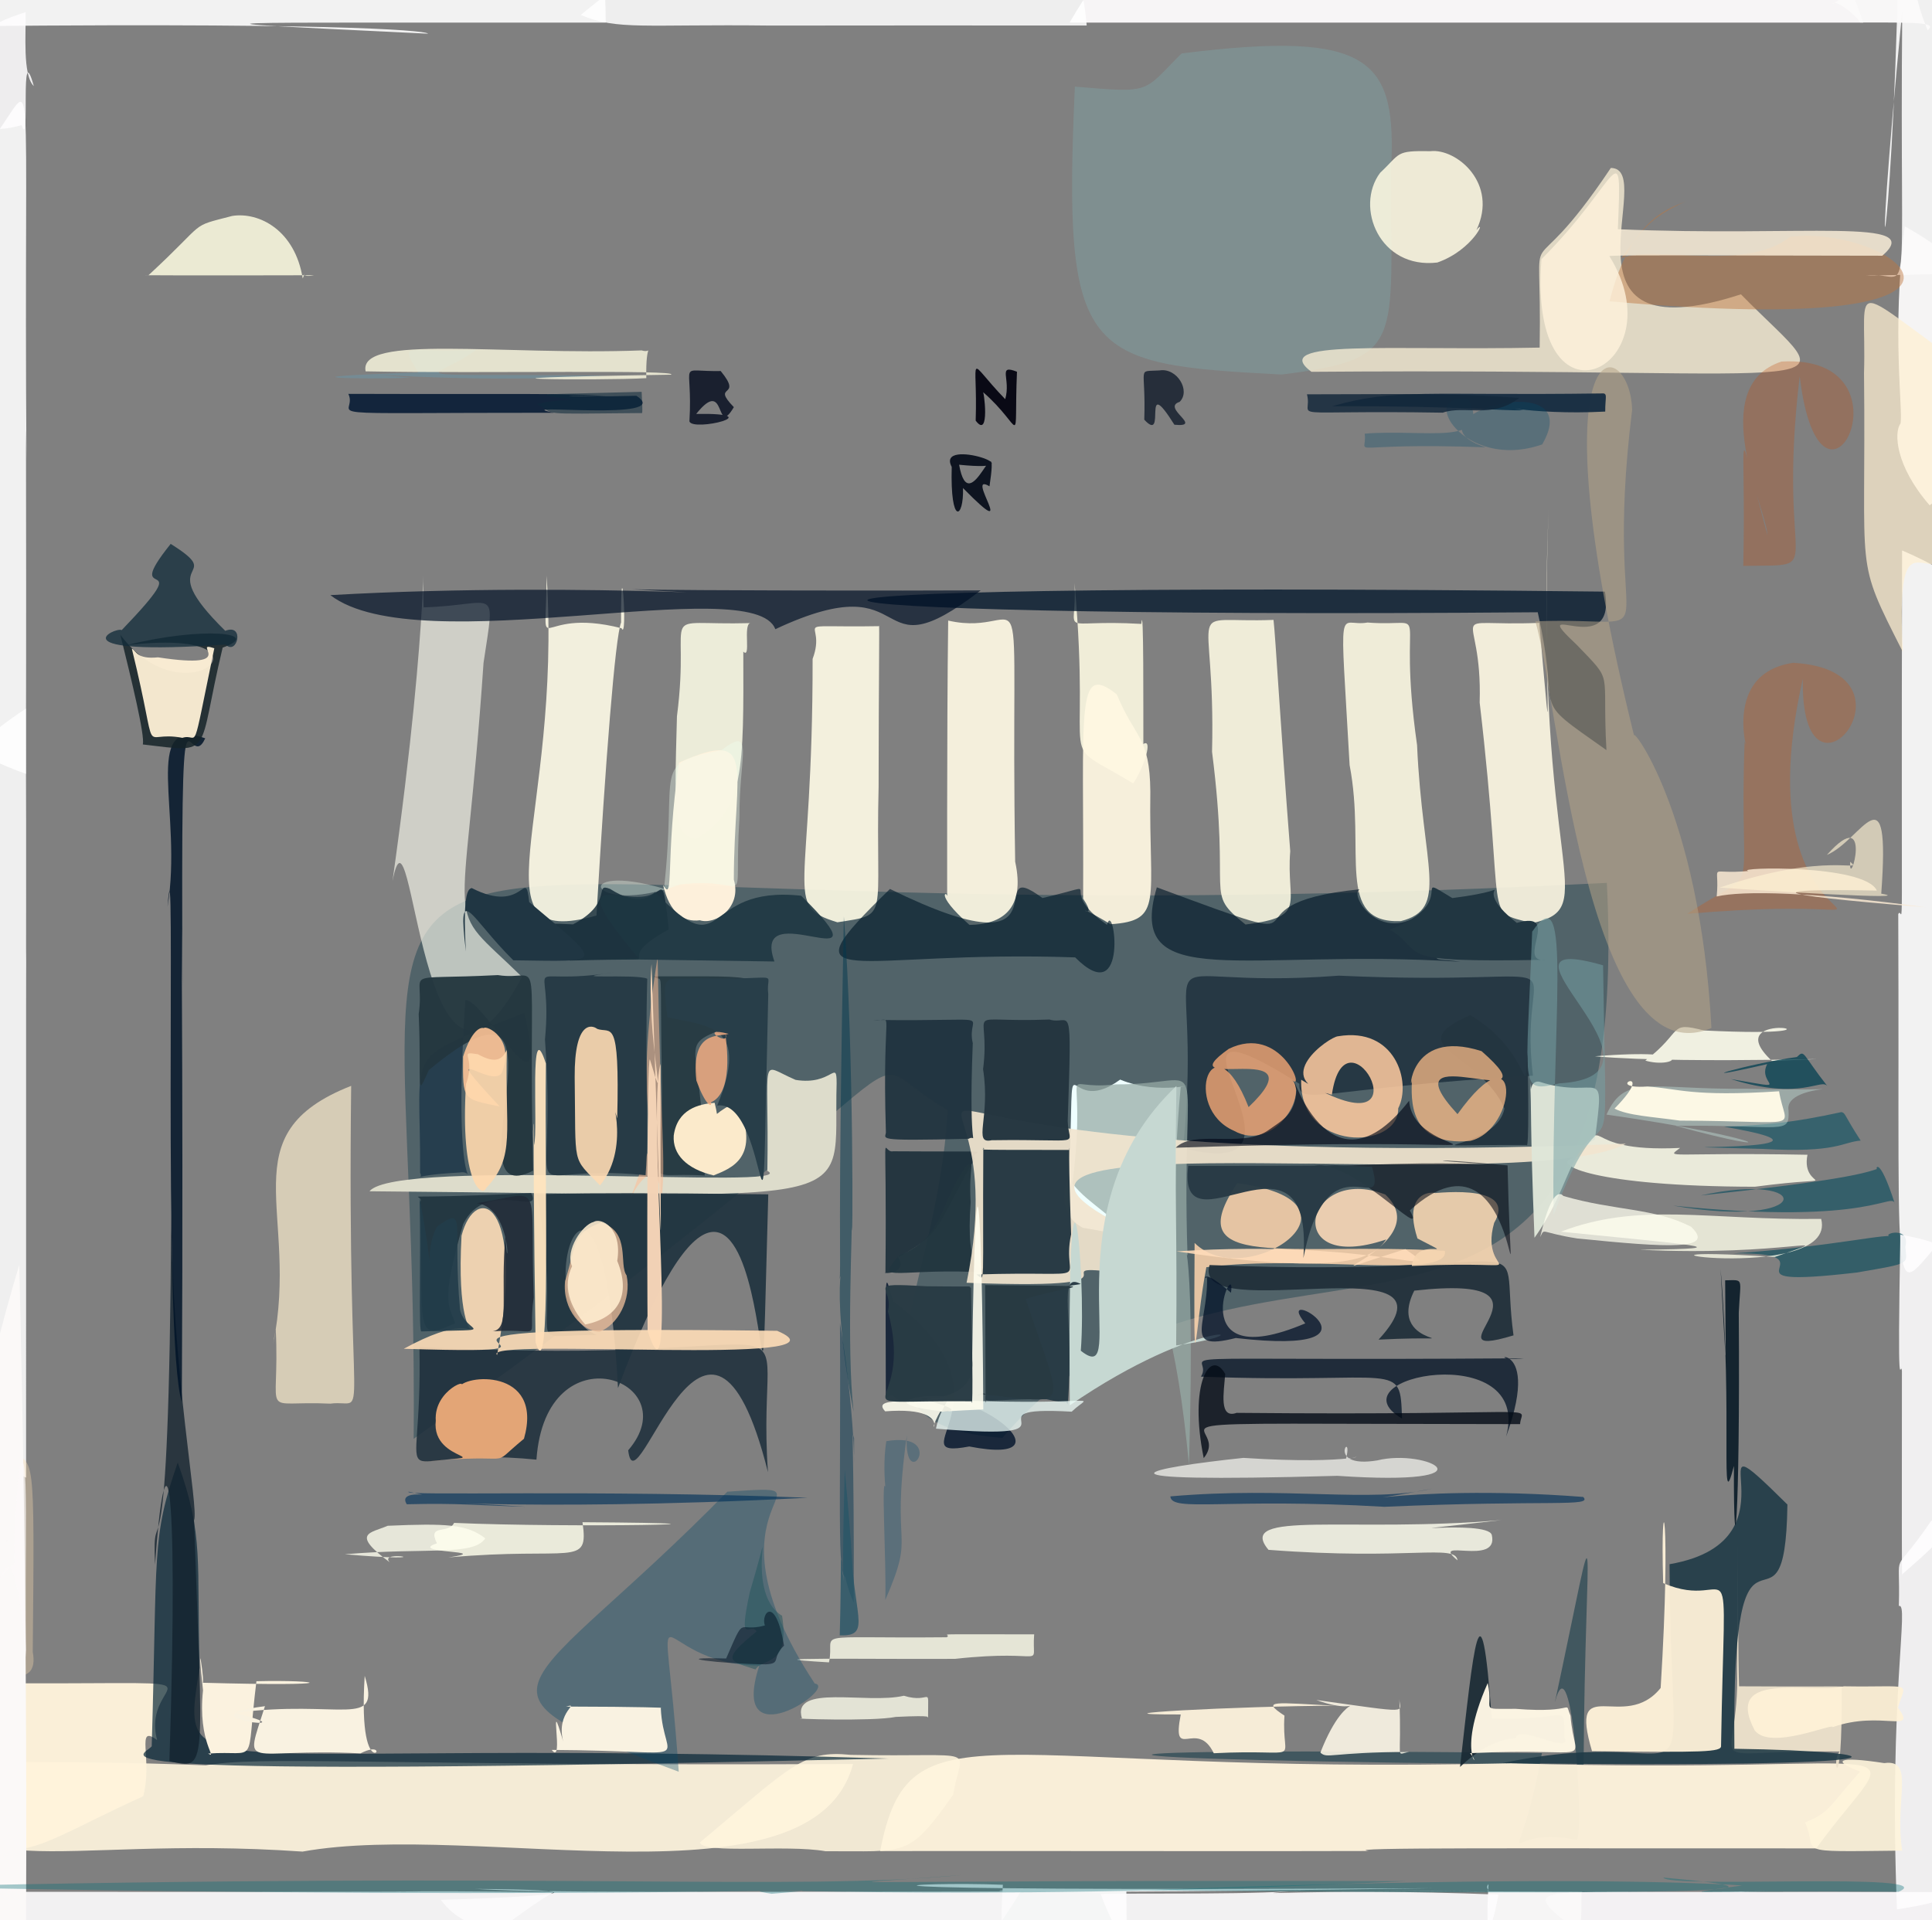 <?xml version="1.0" ?>
<svg xmlns="http://www.w3.org/2000/svg" version="1.1" width="512" height="509">
  <rect width="100%" height="100%" fill="#808080" stroke="none"/>
  <defs/>
  <g>
    <path d="M 368.638 45.27 C 368.583 91.421 372.486 95.163 339.647 99.278 C 287.165 96.54 281.631 94.782 284.849 22.965 C 305.575 24.685 302.658 24.564 313.131 14.169 C 364.134 7.76 370.133 16.156 368.638 45.27" stroke-width="0.0" fill="rgb(128, 233, 238)" opacity="0.147" stroke="rgb(221, 110, 17)" stroke-opacity="0.912" stroke-linecap="round" stroke-linejoin="round"/>
    <path d="M 526.708 260.452 C 516.41 263.139 522.711 284.005 517.969 325.044 C 500.445 342.195 503.534 359.105 503.057 242.29 C 504.556 239.191 503.784 262.693 504.072 145.907 C 571.457 174.641 523.025 232.017 526.708 260.452" stroke-width="0.0" fill="rgb(255, 255, 255)" opacity="0.894" stroke="rgb(104, 20, 8)" stroke-opacity="0.083" stroke-linecap="round" stroke-linejoin="round"/>
    <path d="M 412.055 451.261 C 416.717 432.987 420.079 488.703 417.694 487.7 C 396.393 482.998 401.707 502.363 408.627 464.697 C 272.01 463.045 265.885 466.505 419.671 467.791 C 420.053 403.229 424.486 393.269 412.055 451.261" stroke-width="0.0" fill="rgb(65, 87, 95)" opacity="0.993" stroke="rgb(187, 41, 111)" stroke-opacity="0.727" stroke-linecap="round" stroke-linejoin="round"/>
    <path d="M 6.949 259.011 C 6.938 240.501 6.885 257.09 6.914 391.68 C -89.517 345.782 -22.534 291.022 -29.066 248.939 C -12.625 241.694 -35.435 215.377 6.843 187.845 C 7.029 234.896 6.839 250.388 6.949 259.011" stroke-width="0.0" fill="rgb(255, 255, 255)" opacity="0.875" stroke="rgb(166, 215, 36)" stroke-opacity="0.673" stroke-linecap="round" stroke-linejoin="round"/>
    <path d="M 160.523 5.99 C 51.479 6.099 38.853 5.337 113.374 8.927 C 113.901 8.44 98.492 5.945 -7.084 6.928 C 25.786 -64.695 73.362 -14.873 132.033 -13.104 C 157.76 -19.392 160.377 -16.627 160.523 5.99" stroke-width="0.0" fill="rgb(255, 255, 255)" opacity="0.894" stroke="rgb(99, 14, 103)" stroke-opacity="0.956" stroke-linecap="round" stroke-linejoin="round"/>
    <path d="M 265.649 381.125 C 219.403 377.742 248.231 345.604 251.167 294.254 C 221.169 277.044 262.206 272.513 109.63 381.38 C 111.281 174 52.841 253.146 425.828 234.022 C 433.687 391.418 328.758 306.717 265.649 381.125" stroke-width="0.0" fill="rgb(49, 79, 89)" opacity="0.585" stroke="rgb(28, 169, 4)" stroke-opacity="0.114" stroke-linecap="round" stroke-linejoin="round"/>
    <path d="M 7.017 122.462 C 6.703 99.064 7.066 124.339 6.868 205.123 C -46.567 186.104 -13.837 150.147 -11.615 127.882 C -6.124 116.898 -11.975 111.266 -1.383 35.972 C 9.709 21.548 6.205 10.107 7.017 122.462" stroke-width="0.0" fill="rgb(255, 255, 255)" opacity="0.885" stroke="rgb(143, 79, 147)" stroke-opacity="0.225" stroke-linecap="round" stroke-linejoin="round"/>
    <path d="M 298.499 501.003 C 298.819 527.009 298.727 518.948 277.058 514.296 C 270.472 521.497 263.846 528.287 265.771 499.59 C 242.822 498.62 195.775 501.43 379.666 500.507 C 228.61 502.744 255.493 500.204 298.499 501.003" stroke-width="0.0" fill="rgb(249, 250, 250)" opacity="0.962" stroke="rgb(95, 136, 92)" stroke-opacity="0.284" stroke-linecap="round" stroke-linejoin="round"/>
    <path d="M 493.792 6 C 424.938 6.001 440.834 6.001 445.288 6 C 387.26 5.999 359.537 6.001 283.443 6 C 323.272 -62.934 371.669 -18.3 402.301 -6.088 C 422.515 -19.133 472.286 -59.326 493.792 6" stroke-width="0.0" fill="rgb(255, 253, 254)" opacity="0.934" stroke="rgb(190, 63, 141)" stroke-opacity="0.237" stroke-linecap="round" stroke-linejoin="round"/>
    <path d="M 232.84 208.577 C 231.961 244.157 236.02 242.248 221.919 244.471 C 207.312 239.939 215.414 237.655 215.351 174.649 C 219.446 163.802 207.358 166.417 232.92 165.975 C 233.135 163.973 232.851 179.295 232.84 208.577" stroke-width="0.0" fill="rgb(255, 252, 231)" opacity="0.899" stroke="rgb(36, 1, 237)" stroke-opacity="0.709" stroke-linecap="round" stroke-linejoin="round"/>
    <path d="M 226.067 467.579 C 215.608 506.907 126.434 482.43 80.173 490.795 C 12.848 486.111 -14.302 502.608 -17.247 467.348 C 53.16 465.861 97.924 470.954 53.719 468.087 C 68.327 465.161 99.204 468.17 226.067 467.579" stroke-width="0.0" fill="rgb(255, 245, 222)" opacity="0.912" stroke="rgb(80, 245, 231)" stroke-opacity="0.428" stroke-linecap="round" stroke-linejoin="round"/>
    <path d="M 391.273 60.989 C 394.095 57.454 390.533 66.216 380.908 69.587 C 365.613 71.404 358.959 54.899 365.748 45.805 C 371.308 40.598 369.648 39.908 379.095 40.07 C 385.901 39.286 397.165 48.547 391.273 60.989" stroke-width="0.0" fill="rgb(255, 251, 228)" opacity="0.86" stroke="rgb(13, 31, 171)" stroke-opacity="0.974" stroke-linecap="round" stroke-linejoin="round"/>
    <path d="M 303.002 197.209 C 305.566 195.618 303.318 203.184 300.316 207.659 C 279.063 194.759 289.437 207.492 284.768 154.542 C 285.533 169.385 279.366 164.035 302.453 165.376 C 303.129 158.366 302.971 189.632 303.002 197.209" stroke-width="0.0" fill="rgb(255, 251, 228)" opacity="0.882" stroke="rgb(179, 187, 10)" stroke-opacity="0.533" stroke-linecap="round" stroke-linejoin="round"/>
    <path d="M 304.851 209.838 C 304.442 238.731 308.476 244.064 294.299 244.979 C 281.412 237.24 292.032 245.64 287.041 238.207 C 287.28 187.643 284.97 175.33 295.963 184.058 C 300.802 195.823 304.719 195.11 304.851 209.838" stroke-width="0.0" fill="rgb(255, 247, 226)" opacity="0.929" stroke="rgb(150, 31, 226)" stroke-opacity="0.991" stroke-linecap="round" stroke-linejoin="round"/>
    <path d="M 481.319 489.945 C 404.587 489.993 354.504 489.646 362.794 490.636 C 339.505 490.742 281.772 490.606 233.25 490.655 C 241.019 450.31 260.904 470.757 400.501 467.379 C 512.334 470.646 504.807 457.608 481.319 489.945" stroke-width="0.0" fill="rgb(255, 244, 221)" opacity="0.951" stroke="rgb(104, 222, 108)" stroke-opacity="0.575" stroke-linecap="round" stroke-linejoin="round"/>
    <path d="M 519.77 501.515 C 498.915 545.827 478.575 522.376 464.724 519.208 C 449.214 518.261 443.711 517.628 415.784 510.072 C 400.947 498.581 410.806 502.265 468.738 501.296 C 450.903 501.616 466.058 501.399 519.77 501.515" stroke-width="0.0" fill="rgb(255, 253, 255)" opacity="0.9" stroke="rgb(11, 100, 182)" stroke-opacity="0.493" stroke-linecap="round" stroke-linejoin="round"/>
    <path d="M 146.899 501.42 C 131.745 510.347 132.385 515.632 106.592 517.872 C 94.23 531.218 41.686 584.759 -7.315 501.464 C 126.241 501.547 115.92 501.263 104.587 501.378 C 127.223 501.143 141.484 501.677 146.899 501.42" stroke-width="0.0" fill="rgb(255, 254, 255)" opacity="0.892" stroke="rgb(81, 57, 78)" stroke-opacity="0.586" stroke-linecap="round" stroke-linejoin="round"/>
    <path d="M 522.849 70.012 C 516.3 72.715 523.97 72.5 494.558 73.043 C 507.106 71.394 503.328 88.169 504.113 2.97 C 495.472 91.639 501.377 68.594 503.037 -7.274 C 543.218 10.113 526.147 40.139 522.849 70.012" stroke-width="0.0" fill="rgb(255, 255, 255)" opacity="0.881" stroke="rgb(152, 59, 100)" stroke-opacity="0.184" stroke-linecap="round" stroke-linejoin="round"/>
    <path d="M 375.538 197.497 C 376.962 230.024 384.173 240.904 371.199 244.167 C 353.658 244.804 362.04 225.482 357.663 202.817 C 355.087 156.751 354.544 166.434 362.394 165.013 C 380.46 166.402 369.9 157.89 375.538 197.497" stroke-width="0.0" fill="rgb(255, 251, 229)" opacity="0.874" stroke="rgb(193, 46, 250)" stroke-opacity="0.195" stroke-linecap="round" stroke-linejoin="round"/>
    <path d="M 270.518 501.362 C 220.34 583.607 161.051 525.93 131.106 517.421 C 128.158 508.369 122.851 511.608 116.809 503.574 C 152.723 502.553 157.294 500.875 125.919 500.685 C 138.986 501.341 139.939 501.635 270.518 501.362" stroke-width="0.0" fill="rgb(252, 251, 252)" opacity="0.934" stroke="rgb(42, 22, 248)" stroke-opacity="0.515" stroke-linecap="round" stroke-linejoin="round"/>
    <path d="M 287.988 6.758 C 253.072 6.752 227.822 6.733 204.141 6.776 C 170.72 6.371 163.661 8.093 153.903 3.962 C 199.839 -34.074 219.215 -16.934 252.29 -29.832 C 251.121 -14.624 284.335 -37.472 287.988 6.758" stroke-width="0.0" fill="rgb(255, 255, 255)" opacity="0.865" stroke="rgb(108, 118, 52)" stroke-opacity="0.503" stroke-linecap="round" stroke-linejoin="round"/>
    <path d="M 410.4 134.831 C 406.357 230.878 425.077 240.627 405.986 244.7 C 392.77 241.038 399.177 246.346 392.128 186.236 C 392.925 159.852 381.493 166.152 407.921 165.101 C 412.243 213.651 408.652 179.239 410.4 134.831" stroke-width="0.0" fill="rgb(255, 250, 229)" opacity="0.891" stroke="rgb(61, 98, 106)" stroke-opacity="0.956" stroke-linecap="round" stroke-linejoin="round"/>
    <path d="M 164.594 164.989 C 163.027 169.005 160.481 201.491 158.071 242.68 C 124.628 252.133 149.035 216.925 144.858 152.605 C 144.751 177 140.879 160.432 164.722 166.525 C 166.415 170.43 164.481 141.917 164.594 164.989" stroke-width="0.0" fill="rgb(255, 252, 231)" opacity="0.897" stroke="rgb(44, 96, 207)" stroke-opacity="0.335" stroke-linecap="round" stroke-linejoin="round"/>
    <path d="M 478.995 306.088 C 476.987 316.222 491.268 311.113 465.043 314.566 C 422.033 314.474 411.321 308.575 416.601 307.076 C 427.933 294.292 416.529 305.668 445.24 304.276 C 441.355 307.233 441.893 305.389 478.995 306.088" stroke-width="0.0" fill="rgb(255, 255, 236)" opacity="0.833" stroke="rgb(131, 172, 33)" stroke-opacity="0.076" stroke-linecap="round" stroke-linejoin="round"/>
    <path d="M 419.116 501.556 C 418.972 505.026 420.195 522.654 410.699 522.261 C 395.037 517.016 393.341 519.346 394.466 499.41 C 391.965 502.238 404.571 501.257 365.018 501.149 C 409.707 501.602 421.361 501.29 419.116 501.556" stroke-width="0.0" fill="rgb(250, 249, 249)" opacity="0.957" stroke="rgb(20, 126, 170)" stroke-opacity="0.023" stroke-linecap="round" stroke-linejoin="round"/>
    <path d="M 269.031 228.402 C 271.783 241.026 265.514 245.049 256.928 245.167 C 247.122 236.495 251.332 235.954 251.002 237.935 C 251.042 246.398 250.875 193.751 251.279 164.493 C 273.729 169.639 267.637 142.319 269.031 228.402" stroke-width="0.0" fill="rgb(255, 250, 229)" opacity="0.912" stroke="rgb(229, 172, 203)" stroke-opacity="0.626" stroke-linecap="round" stroke-linejoin="round"/>
    <path d="M 252.603 475.707 C 240.684 492.604 240.354 490.59 218.76 490.7 C 208.36 488.85 186.415 491.552 185.471 488.381 C 209.931 467.896 212.751 463.881 225.442 465.153 C 261.058 465.859 254.719 462.387 252.603 475.707" stroke-width="0.0" fill="rgb(255, 245, 221)" opacity="0.884" stroke="rgb(155, 137, 106)" stroke-opacity="0.679" stroke-linecap="round" stroke-linejoin="round"/>
    <path d="M 461.368 78.012 C 489.034 106.275 495.331 97.391 347.541 98.556 C 335.922 89.85 368.18 92.972 408.026 92.137 C 408.694 52.714 403.049 80.158 426.884 44.516 C 439.836 44.635 409.313 94.938 461.368 78.012" stroke-width="0.0" fill="rgb(255, 244, 217)" opacity="0.744" stroke="rgb(163, 151, 26)" stroke-opacity="0.715" stroke-linecap="round" stroke-linejoin="round"/>
    <path d="M 406.253 285.135 C 351.515 288.223 343.91 293.544 344.363 287.275 C 297.519 257.817 355.618 315.337 313.533 304.293 C 319.647 242.968 297.97 262.933 354.813 258.617 C 424.894 261.793 401.761 248.905 406.253 285.135" stroke-width="0.0" fill="rgb(37, 56, 68)" opacity="0.975" stroke="rgb(12, 154, 28)" stroke-opacity="0.924" stroke-linecap="round" stroke-linejoin="round"/>
    <path d="M 274.065 433.205 C 273.298 442.833 278.324 436.932 253.087 439.709 C 228.691 439.835 195.458 439.209 219.685 440.639 C 221.559 432.144 212.93 434.353 250.881 433.984 C 252.917 432.941 243.221 433.242 274.065 433.205" stroke-width="0.0" fill="rgb(255, 255, 237)" opacity="0.794" stroke="rgb(44, 185, 88)" stroke-opacity="0.206" stroke-linecap="round" stroke-linejoin="round"/>
    <path d="M 488.057 447.497 C 488.301 478.915 485.013 466.577 487.568 464.262 C 447.931 463.756 461.077 471.054 460.36 442.66 C 460.762 372.725 460.342 432.756 460.875 446.984 C 493.723 447.141 487.78 446.735 488.057 447.497" stroke-width="0.0" fill="rgb(237, 225, 203)" opacity="0.952" stroke="rgb(131, 1, 204)" stroke-opacity="0.604" stroke-linecap="round" stroke-linejoin="round"/>
    <path d="M 530.963 408.599 C 528.535 459.169 564.964 496.594 502.715 506.116 C 500.484 449.297 506.108 424.497 503.217 425.714 C 503.668 409.04 500.882 419.171 511.802 403.1 C 519.927 405.649 524.065 405.155 530.963 408.599" stroke-width="0.0" fill="rgb(255, 254, 255)" opacity="0.869" stroke="rgb(179, 74, 184)" stroke-opacity="0.523" stroke-linecap="round" stroke-linejoin="round"/>
    <path d="M 196.986 172.728 C 197.059 203.164 197.433 215.357 184.288 222.483 C 178.807 220.892 178.576 218.595 179.399 189.865 C 183.25 160.04 172.928 165.872 198.795 165.167 C 196.878 165.678 199.109 174.815 196.986 172.728" stroke-width="0.0" fill="rgb(255, 255, 233)" opacity="0.844" stroke="rgb(100, 161, 45)" stroke-opacity="0.022" stroke-linecap="round" stroke-linejoin="round"/>
    <path d="M 525.468 119.474 C 518.12 122.068 521.2 126.962 511.379 133.939 C 502.277 123.503 501.886 114.627 503.637 112.3 C 504.412 108.728 501.237 88.349 504.793 60.003 C 540.384 79.777 524.081 98.457 525.468 119.474" stroke-width="0.0" fill="rgb(252, 251, 251)" opacity="0.944" stroke="rgb(156, 24, 55)" stroke-opacity="0.603" stroke-linecap="round" stroke-linejoin="round"/>
    <path d="M 128.146 175.688 C 122.933 252.146 116.751 237.818 138.345 258.948 C 111.347 309.638 109.485 205.796 104.011 233.571 C 114.504 159.313 111.567 137.662 112.268 160.99 C 131.822 160.41 131.301 154.459 128.146 175.688" stroke-width="0.0" fill="rgb(255, 255, 242)" opacity="0.621" stroke="rgb(223, 200, 231)" stroke-opacity="0.324" stroke-linecap="round" stroke-linejoin="round"/>
    <path d="M 41.641 461.244 C 35.766 456.837 40.564 466.328 37.948 476.132 C 2.085 492.261 -4.195 504.477 -13.982 454.253 C -1.446 416.907 7.839 433.166 5.716 446.198 C 65.308 446.316 37.03 443.756 41.641 461.244" stroke-width="0.0" fill="rgb(255, 244, 220)" opacity="0.959" stroke="rgb(71, 235, 229)" stroke-opacity="0.444" stroke-linecap="round" stroke-linejoin="round"/>
    <path d="M 341.928 225.617 C 340.774 239.526 346.747 242.956 330.073 245.059 C 318.871 236.049 326.292 239.255 321.205 199.277 C 322.228 157.748 312.705 165.287 337.495 164.314 C 338.064 169.218 339.273 191.637 341.928 225.617" stroke-width="0.0" fill="rgb(255, 251, 229)" opacity="0.874" stroke="rgb(251, 79, 96)" stroke-opacity="0.939" stroke-linecap="round" stroke-linejoin="round"/>
    <path d="M 397.102 502.193 C 390.709 538.164 370.927 519.351 351.342 517.206 C 328.534 516.454 305.868 540.682 291.684 502.012 C 303.206 501.744 335.832 502.314 346.301 500.908 C 323 503.101 347.464 500.219 397.102 502.193" stroke-width="0.0" fill="rgb(254, 253, 254)" opacity="0.9" stroke="rgb(224, 60, 139)" stroke-opacity="0.741" stroke-linecap="round" stroke-linejoin="round"/>
    <path d="M 522.488 135.684 C 514.769 168.39 501.79 126.657 504.294 172.84 C 491.216 147.029 494.579 154.164 493.983 98.942 C 494.754 73.155 488.253 74.613 525.344 100.489 C 517.147 117.611 518.694 121.495 522.488 135.684" stroke-width="0.0" fill="rgb(255, 241, 211)" opacity="0.727" stroke="rgb(229, 76, 140)" stroke-opacity="0.73" stroke-linecap="round" stroke-linejoin="round"/>
    <path d="M 258.359 307.074 C 248.609 323.895 250.011 327.028 238.026 333.205 C 240.794 338.021 233.196 337.516 234.652 337.318 C 235.087 294.168 233.406 305.907 236.691 305.167 C 268.474 305.385 256.391 304.649 258.359 307.074" stroke-width="0.0" fill="rgb(26, 45, 57)" opacity="0.89" stroke="rgb(120, 39, 106)" stroke-opacity="0.099" stroke-linecap="round" stroke-linejoin="round"/>
    <path d="M 257.233 318.674 C 255.832 338.214 260.441 335.676 262.543 337.358 C 237.858 335.814 231.411 340.576 238.213 332.849 C 250.659 327.672 248.47 319.313 256.373 308.714 C 258.532 308.273 256.671 308.723 257.233 318.674" stroke-width="0.0" fill="rgb(34, 53, 63)" opacity="0.96" stroke="rgb(75, 16, 128)" stroke-opacity="0.293" stroke-linecap="round" stroke-linejoin="round"/>
    <path d="M 459.63 463.538 C 503.87 464.192 514.615 468.743 398.168 467.351 C 453.891 455.535 442.724 487.894 442.449 414.617 C 479.339 408.242 445.833 371.245 473.685 398.803 C 473.079 441.297 458.819 389.206 459.63 463.538" stroke-width="0.0" fill="rgb(32, 58, 71)" opacity="0.897" stroke="rgb(225, 176, 228)" stroke-opacity="0.513" stroke-linecap="round" stroke-linejoin="round"/>
    <path d="M 378.804 240.245 C 383.306 257.324 376.291 253.367 387.001 254.93 C 329.78 251.298 298.142 263.646 306.573 235.2 C 358.481 254.445 319.965 239.746 360.378 235.718 C 357.117 237.107 366.778 252.034 378.804 240.245" stroke-width="0.0" fill="rgb(0, 23, 39)" opacity="0.629" stroke="rgb(224, 178, 120)" stroke-opacity="0.11" stroke-linecap="round" stroke-linejoin="round"/>
    <path d="M 194.474 233.144 C 196.68 240.691 189.448 245.25 185.47 243.933 C 181.162 244.535 177.411 241.902 175.725 234.59 C 178.743 239.605 176.231 227.833 179.927 202.148 C 200.99 192.834 194.51 203.383 194.474 233.144" stroke-width="0.0" fill="rgb(255, 242, 221)" opacity="0.987" stroke="rgb(175, 149, 208)" stroke-opacity="0.391" stroke-linecap="round" stroke-linejoin="round"/>
    <path d="M 52.894 442.127 C 47.436 475.808 48.898 460.338 235.326 466.128 C 10.822 471.374 37.92 465.893 40.206 462.879 C 41.745 411.033 40.095 407.769 47.106 387.666 C 54.14 407.207 52.08 413.927 52.894 442.127" stroke-width="0.0" fill="rgb(0, 34, 51)" opacity="0.673" stroke="rgb(224, 140, 93)" stroke-opacity="0.12" stroke-linecap="round" stroke-linejoin="round"/>
    <path d="M 93.063 287.824 C 91.907 384.053 98.21 370.628 87.524 372.062 C 68.269 371.15 74.249 376.741 73.082 352.407 C 72.015 357.858 73.039 352.663 72.376 356.33 C 79.521 321.202 60.356 300.666 93.063 287.824" stroke-width="0.0" fill="rgb(255, 240, 208)" opacity="0.673" stroke="rgb(215, 188, 44)" stroke-opacity="0.187" stroke-linecap="round" stroke-linejoin="round"/>
    <path d="M 456.097 462.742 C 456.275 464.45 451.583 464.526 421.897 464.166 C 415.553 442.708 430.434 459.483 440.091 447.415 C 443.01 400.348 439.922 391.203 440.755 419.615 C 459.967 428.032 457.06 403.328 456.097 462.742" stroke-width="0.0" fill="rgb(255, 243, 217)" opacity="0.946" stroke="rgb(254, 151, 193)" stroke-opacity="0.713" stroke-linecap="round" stroke-linejoin="round"/>
    <path d="M 401.974 244.625 C 414.112 241.176 401.453 255.327 409.586 254.416 C 367.388 255.198 378.551 252.808 368.351 246.386 C 387.539 239.106 372.96 230.776 384.884 238.05 C 406.537 235.315 387.329 233.137 401.974 244.625" stroke-width="0.0" fill="rgb(33, 54, 65)" opacity="1.0" stroke="rgb(201, 157, 80)" stroke-opacity="0.745" stroke-linecap="round" stroke-linejoin="round"/>
    <path d="M 312.895 288.155 C 308.163 338.355 319.932 330.735 286.943 325.451 C 279.311 321.361 282.661 312.259 283.312 312.381 C 284.96 269.783 281.165 297.608 296.858 286.167 C 307.433 290.559 318.813 286.666 312.895 288.155" stroke-width="0.0" fill="rgb(239, 255, 255)" opacity="1.0" stroke="rgb(120, 161, 14)" stroke-opacity="0.924" stroke-linecap="round" stroke-linejoin="round"/>
    <path d="M 314.706 332.787 C 312.269 329.778 317.073 320.687 315.088 388.275 C 308.811 321.183 293.724 325.716 284.218 313.724 C 288.536 278.803 279.045 289.402 295.652 287.431 C 322.072 287.627 312.776 274.649 314.706 332.787" stroke-width="0.0" fill="rgb(151, 171, 165)" opacity="0.732" stroke="rgb(150, 162, 251)" stroke-opacity="0.807" stroke-linecap="round" stroke-linejoin="round"/>
    <path d="M 493.095 302.333 C 488.171 302.714 486.955 305.665 467.107 304.539 C 420.315 303.252 499.102 305.875 456.887 298.654 C 468.893 298.102 474.915 297.616 488 294.778 C 489.141 295.063 488.5 295.242 493.095 302.333" stroke-width="0.0" fill="rgb(0, 76, 95)" opacity="0.569" stroke="rgb(100, 52, 85)" stroke-opacity="0.703" stroke-linecap="round" stroke-linejoin="round"/>
    <path d="M 504.935 330.497 C 505.235 335.15 506.988 334.756 492.016 337.31 C 452.299 341.904 487.847 331.985 459.501 332.234 C 487.079 330.289 500.558 326.641 502.015 327.864 C 496.664 327.704 506.561 324.154 504.935 330.497" stroke-width="0.0" fill="rgb(0, 71, 89)" opacity="0.59" stroke="rgb(226, 96, 141)" stroke-opacity="0.54" stroke-linecap="round" stroke-linejoin="round"/>
    <path d="M 51.419 402.98 C 53.716 469.721 55.108 469.161 44.894 466.824 C 47.549 385.548 43.59 378.526 41.084 414.766 C 40.2 393.832 44.767 430.899 45.377 321.634 C 45.692 364.937 52.78 399.914 51.419 402.98" stroke-width="0.0" fill="rgb(19, 34, 45)" opacity="0.779" stroke="rgb(105, 73, 199)" stroke-opacity="0.838" stroke-linecap="round" stroke-linejoin="round"/>
    <path d="M 294.361 323.24 C 298.678 331.506 309.529 345.984 304.239 338.364 C 265.97 333.004 313.181 342.23 256.152 340.017 C 272.845 259.135 188.274 312.443 430.838 303.177 C 403.968 317.524 244.298 295.882 294.361 323.24" stroke-width="0.0" fill="rgb(242, 229, 207)" opacity="0.913" stroke="rgb(252, 171, 63)" stroke-opacity="0.625" stroke-linecap="round" stroke-linejoin="round"/>
    <path d="M 203.515 390.203 C 187.587 326.874 168.469 402.11 166.48 384.421 C 182.471 365.885 144.618 351.995 142.165 386.903 C 100.331 382.735 112.105 401.4 111.15 356.998 C 223.898 363.028 199.922 338.711 203.515 390.203" stroke-width="0.0" fill="rgb(29, 46, 59)" opacity="0.867" stroke="rgb(186, 199, 201)" stroke-opacity="0.206" stroke-linecap="round" stroke-linejoin="round"/>
    <path d="M 48.359 261.466 C 47.686 216.276 48.699 278.383 48.186 371.628 C 42.953 355.546 46.774 210.421 44.401 240.322 C 48.518 215.675 37.256 189.609 54.39 195.707 C 49.418 206.547 47.896 167.529 48.359 261.466" stroke-width="0.0" fill="rgb(0, 19, 39)" opacity="0.845" stroke="rgb(26, 6, 142)" stroke-opacity="0.743" stroke-linecap="round" stroke-linejoin="round"/>
    <path d="M 460.793 347.934 C 461.189 403.828 459.393 419.707 459.505 388.572 C 455.623 403.644 459.302 375.767 455.976 336.366 C 457.733 368.133 457.327 364.599 457.183 339.368 C 462.275 339.325 461.244 338.429 460.793 347.934" stroke-width="0.0" fill="rgb(20, 36, 47)" opacity="0.998" stroke="rgb(202, 131, 44)" stroke-opacity="0.835" stroke-linecap="round" stroke-linejoin="round"/>
    <path d="M 195.976 216.604 C 194.23 243.513 199.999 231.972 180.176 234.469 C 156.016 243.343 150.437 228.058 175.962 235.559 C 179.622 203.17 172.316 202.592 191.23 198.814 C 200.133 192.031 195.816 200.629 195.976 216.604" stroke-width="0.0" fill="rgb(240, 255, 243)" opacity="0.344" stroke="rgb(20, 123, 65)" stroke-opacity="0.709" stroke-linecap="round" stroke-linejoin="round"/>
    <path d="M 283.855 327.178 C 280.939 340.93 292.459 336.757 258.803 337.821 C 261.222 339.568 260.343 342.283 260.587 304.258 C 262.207 304.763 252.757 304.807 283.305 304.812 C 283.745 305.799 282.816 296.865 283.855 327.178" stroke-width="0.0" fill="rgb(38, 57, 67)" opacity="0.978" stroke="rgb(97, 223, 101)" stroke-opacity="0.384" stroke-linecap="round" stroke-linejoin="round"/>
    <path d="M 524.003 387.622 C 518.963 403.604 517.327 405.848 504.14 417.248 C 503.946 421.22 504.017 399.091 504.028 363.384 C 503.715 359.876 502.766 375.043 503.613 327.274 C 532.025 332.162 524.5 344.845 524.003 387.622" stroke-width="0.0" fill="rgb(255, 254, 255)" opacity="0.881" stroke="rgb(24, 112, 41)" stroke-opacity="0.806" stroke-linecap="round" stroke-linejoin="round"/>
    <path d="M 257.797 276.506 C 256.537 308.412 259.377 300.221 256.697 301.856 C 230.136 302.499 235.104 301.881 234.765 299.83 C 233.702 264.532 237.271 271.069 231.535 270.34 C 266.504 270.856 255.807 268.001 257.797 276.506" stroke-width="0.0" fill="rgb(33, 52, 63)" opacity="0.954" stroke="rgb(31, 198, 124)" stroke-opacity="0.675" stroke-linecap="round" stroke-linejoin="round"/>
    <path d="M 311.695 356.625 C 337.15 353.157 318.63 348.36 283.502 372.508 C 282.774 286.61 288.064 336.841 286.426 358.031 C 300.031 368.887 277.313 320.4 311.759 287.861 C 311.264 320.791 312.008 325.317 311.695 356.625" stroke-width="0.0" fill="rgb(198, 216, 210)" opacity="0.998" stroke="rgb(78, 134, 143)" stroke-opacity="0.787" stroke-linecap="round" stroke-linejoin="round"/>
    <path d="M 221.715 287.161 C 220.701 321.408 232.835 316.881 97.916 315.765 C 105.201 306.751 213.415 315.599 203.355 310.351 C 203.889 278.724 200.858 281.974 210.844 286.24 C 220.57 287.829 221.709 280.527 221.715 287.161" stroke-width="0.0" fill="rgb(221, 220, 203)" opacity="1.0" stroke="rgb(23, 204, 191)" stroke-opacity="0.446" stroke-linecap="round" stroke-linejoin="round"/>
    <path d="M 80.222 73.807 C 81.462 71.235 78.89 73.796 83.241 72.961 C 50.406 73.052 34.325 72.956 39.376 72.931 C 55.347 58.19 49.797 60.296 61.554 57.235 C 68.649 56.129 78.166 60.996 80.222 73.807" stroke-width="0.0" fill="rgb(255, 253, 226)" opacity="0.843" stroke="rgb(30, 112, 246)" stroke-opacity="0.46" stroke-linecap="round" stroke-linejoin="round"/>
    <path d="M 256.86 383.412 C 286.1 389.107 256.026 364.735 239.777 371.626 C 235.73 370.699 237.552 368.802 234.751 370.614 C 234.753 335.372 234.234 336.462 236.659 344.891 C 270.707 370.312 237.11 387.126 256.86 383.412" stroke-width="0.0" fill="rgb(0, 18, 42)" opacity="0.798" stroke="rgb(68, 201, 231)" stroke-opacity="0.404" stroke-linecap="round" stroke-linejoin="round"/>
    <path d="M 293.383 245.143 C 295.16 237.933 299.351 268.261 284.928 253.771 C 225.742 251.705 206.571 264.108 235.853 235.635 C 285.153 259.802 259.545 225.691 276.264 238.043 C 295.093 233.632 278.669 234.911 293.383 245.143" stroke-width="0.0" fill="rgb(0, 26, 41)" opacity="0.635" stroke="rgb(132, 57, 48)" stroke-opacity="0.693" stroke-linecap="round" stroke-linejoin="round"/>
    <path d="M 469.586 281.214 C 505.752 279.747 448.645 282.311 422.67 279.989 C 451.265 277.643 443.927 283.455 436.026 281.129 C 446.319 273.259 441.95 270.672 451.563 273.145 C 498.131 275.411 453.638 266.368 469.586 281.214" stroke-width="0.0" fill="rgb(255, 255, 238)" opacity="0.88" stroke="rgb(251, 105, 53)" stroke-opacity="0.717" stroke-linecap="round" stroke-linejoin="round"/>
    <path d="M 399.13 380.801 C 406.193 354.705 352.453 364.808 371.551 376.018 C 371.023 360.273 371.285 366.912 318.267 364.901 C 322.487 358.194 297.823 360.798 403.835 360.038 C 390.065 361.427 409.474 352.456 399.13 380.801" stroke-width="0.0" fill="rgb(18, 32, 47)" opacity="0.871" stroke="rgb(221, 63, 137)" stroke-opacity="0.044" stroke-linecap="round" stroke-linejoin="round"/>
    <path d="M 269.509 98.533 C 268.615 119.553 271.522 113.49 260.43 103.856 C 260.701 102.844 262.486 116.71 258.566 111.492 C 259.147 93.547 255.78 94.81 266.389 105.805 C 267.975 100.429 264.192 96.465 269.509 98.533" stroke-width="0.0" fill="rgb(0, 1, 13)" opacity="0.926" stroke="rgb(22, 23, 96)" stroke-opacity="0.389" stroke-linecap="round" stroke-linejoin="round"/>
    <path d="M 282.949 372.143 C 280.146 368.597 287.819 373.328 277.366 370.908 C 256.413 370.71 261.859 373.522 261.671 366.281 C 269.186 344.139 265.042 343.705 286.414 340.354 C 280.014 336.891 284.84 349.672 282.949 372.143" stroke-width="0.0" fill="rgb(41, 60, 70)" opacity="0.989" stroke="rgb(97, 115, 208)" stroke-opacity="0.47" stroke-linecap="round" stroke-linejoin="round"/>
    <path d="M 8.679 437.87 C 9.561 442.587 8.053 446.193 -1.428 443.179 C -11.805 424.382 -10.344 419.195 -9.684 412.461 C -15.707 393.701 -17.455 387.986 3.154 384.695 C 9.015 388.601 9.219 383.545 8.679 437.87" stroke-width="0.0" fill="rgb(255, 223, 176)" opacity="0.337" stroke="rgb(55, 78, 58)" stroke-opacity="0.188" stroke-linecap="round" stroke-linejoin="round"/>
    <path d="M 3.565 406.301 C 2.425 408.387 -2.186 411.33 -6.422 421.855 C -4.386 414.629 -16.02 405.705 5.105 335.268 C 6.264 384.483 7.253 438.076 6.886 518.123 C -62.242 460.707 -2.068 415.054 3.565 406.301" stroke-width="0.0" fill="rgb(251, 249, 248)" opacity="1.0" stroke="rgb(224, 207, 152)" stroke-opacity="0.884" stroke-linecap="round" stroke-linejoin="round"/>
    <path d="M 417.884 170.946 C 427.886 181.392 424.504 176.738 425.722 198.831 C 404.324 183.744 414.118 191.418 407.513 162.289 C 179.482 164.177 155.893 153.809 425.318 156.818 C 428.569 175.855 403.558 157.536 417.884 170.946" stroke-width="0.0" fill="rgb(0, 21, 42)" opacity="0.763" stroke="rgb(106, 53, 78)" stroke-opacity="0.579" stroke-linecap="round" stroke-linejoin="round"/>
    <path d="M 284.01 374.191 C 253.906 372.46 290.573 382.239 248.044 378.692 C 249.681 370.33 255.434 369.829 245.006 370.102 C 226.62 372.586 269.248 377.221 243.832 370.711 C 292.959 373.32 289.816 368.583 284.01 374.191" stroke-width="0.0" fill="rgb(240, 255, 250)" opacity="0.738" stroke="rgb(166, 225, 22)" stroke-opacity="0.782" stroke-linecap="round" stroke-linejoin="round"/>
    <path d="M 502.231 319.287 C 501.384 315.375 497.3 325.11 443.396 319.574 C 481.248 326.091 480.947 310.158 450.741 316.88 C 482.683 313.445 493.002 311.488 497.577 309.801 C 496.788 310.453 497.65 304.992 502.231 319.287" stroke-width="0.0" fill="rgb(0, 72, 91)" opacity="0.584" stroke="rgb(141, 234, 147)" stroke-opacity="0.736" stroke-linecap="round" stroke-linejoin="round"/>
    <path d="M 422.656 302.122 C 415.655 305.048 415.843 315.222 406.653 328.094 C 405.396 295.917 405.935 294.447 405.495 286.984 C 406.518 295.016 404.024 286.11 407.944 286.729 C 423.983 291.876 425.369 280.965 422.656 302.122" stroke-width="0.0" fill="rgb(223, 231, 217)" opacity="0.965" stroke="rgb(136, 133, 93)" stroke-opacity="0.105" stroke-linecap="round" stroke-linejoin="round"/>
    <path d="M 382.903 331.556 C 384.36 339.253 346.836 332.428 319.699 335.891 C 316.659 351.29 316.322 374.908 316.582 329.461 C 330.129 342.988 365.788 318.552 327.895 313.632 C 311.889 337.292 341.613 329.125 382.903 331.556" stroke-width="0.0" fill="rgb(254, 213, 174)" opacity="0.852" stroke="rgb(239, 195, 4)" stroke-opacity="0.223" stroke-linecap="round" stroke-linejoin="round"/>
    <path d="M 59.003 171.668 C 52.048 200.631 57.018 199.556 37.854 197.332 C 38.428 194.938 34.873 180.298 31.902 168.279 C 49.533 191.87 76.298 165.92 33.532 171.029 C 53.816 165.934 69.976 167.772 59.003 171.668" stroke-width="0.0" fill="rgb(22, 36, 41)" opacity="0.848" stroke="rgb(144, 15, 99)" stroke-opacity="0.941" stroke-linecap="round" stroke-linejoin="round"/>
    <path d="M 123.322 265.067 C 119.567 322.721 127.656 309.745 121.835 310.79 C 106.042 311.677 112.759 313.208 111.333 310.921 C 111.553 275.839 106.043 281.657 138.981 268.418 C 145.923 299.624 128.751 265.135 123.322 265.067" stroke-width="0.0" fill="rgb(37, 62, 78)" opacity="0.976" stroke="rgb(232, 111, 240)" stroke-opacity="0.828" stroke-linecap="round" stroke-linejoin="round"/>
    <path d="M 271.827 344.308 C 282.074 375.257 284.335 371.839 259.949 369.575 C 256.781 371.296 262.635 366.688 261.195 371.882 C 261.126 343.457 261.07 338.324 260.995 340.637 C 295.921 341.046 284.828 340.218 271.827 344.308" stroke-width="0.0" fill="rgb(40, 58, 66)" opacity="1.0" stroke="rgb(180, 67, 228)" stroke-opacity="0.011" stroke-linecap="round" stroke-linejoin="round"/>
    <path d="M 177.224 246.351 C 158.564 256.535 183.762 253.656 151.035 254.621 C 141.086 248.918 132.36 243.836 151.843 245.019 C 162.876 239.21 157.147 233.833 161.684 235.625 C 176.728 245.214 174.841 224.293 177.224 246.351" stroke-width="0.0" fill="rgb(19, 42, 55)" opacity="0.827" stroke="rgb(157, 151, 193)" stroke-opacity="0.112" stroke-linecap="round" stroke-linejoin="round"/>
    <path d="M 370.543 293.773 C 370.713 304.902 344.173 305.441 344.827 286.199 C 380.09 307.639 356.666 264.357 352.958 290.18 C 336.137 286.186 352.303 274.78 354.6 274.68 C 369.742 272.118 374.136 286.824 370.543 293.773" stroke-width="0.0" fill="rgb(255, 204, 160)" opacity="0.854" stroke="rgb(53, 3, 118)" stroke-opacity="0.759" stroke-linecap="round" stroke-linejoin="round"/>
    <path d="M 260.579 373.595 C 246.713 374.17 239.035 375.187 249.621 373.39 C 242.983 384.548 255.887 372.45 234.569 374.096 C 228.807 367.779 259.133 376.758 257.634 360.436 C 258.569 293.068 260.307 317.907 260.579 373.595" stroke-width="0.0" fill="rgb(255, 254, 240)" opacity="0.888" stroke="rgb(92, 168, 238)" stroke-opacity="0.184" stroke-linecap="round" stroke-linejoin="round"/>
    <path d="M 372.416 331.098 C 384.96 339.65 365.453 328.242 311.779 331.695 C 358.017 338.576 364.32 332.966 367.371 328.533 C 339.208 338.127 345.723 308.304 367.131 316.638 C 381.83 330.426 337.608 342.156 372.416 331.098" stroke-width="0.0" fill="rgb(255, 220, 186)" opacity="0.876" stroke="rgb(193, 143, 133)" stroke-opacity="0.773" stroke-linecap="round" stroke-linejoin="round"/>
    <path d="M 401.097 353.96 C 376.054 361.564 418.332 337.241 374.802 342.107 C 366.475 358.652 395.64 353.627 365.342 355.086 C 389.764 328.588 315.454 352.14 320.544 335.312 C 413.414 339.005 396.861 322.951 401.097 353.96" stroke-width="0.0" fill="rgb(32, 47, 57)" opacity="0.928" stroke="rgb(227, 33, 26)" stroke-opacity="0.54" stroke-linecap="round" stroke-linejoin="round"/>
    <path d="M 168.641 104.908 C 179.478 111.971 133.253 106.635 146.778 109.412 C 78.069 109.377 95.306 110.714 92.32 104.4 C 135.937 104.543 151.763 104.139 160.485 105.041 C 142.78 104.505 151.503 105.386 168.641 104.908" stroke-width="0.0" fill="rgb(0, 21, 48)" opacity="0.855" stroke="rgb(62, 98, 172)" stroke-opacity="0.264" stroke-linecap="round" stroke-linejoin="round"/>
    <path d="M 200.867 269.138 C 175.922 279.444 186.382 269.567 186.752 311.612 C 168.982 310.393 175.75 316.982 175.427 287.674 C 174.794 252.783 175.932 261.194 173.248 258.799 C 203.374 258.88 201.842 257.631 200.867 269.138" stroke-width="0.0" fill="rgb(37, 56, 65)" opacity="0.914" stroke="rgb(158, 233, 44)" stroke-opacity="0.523" stroke-linecap="round" stroke-linejoin="round"/>
    <path d="M 141.288 310.298 C 117.85 322.302 155.372 248.907 113.644 283.644 C 110.028 291.761 111.778 288.074 110.962 268.786 C 112.762 256.539 104.866 259.87 131.941 258.464 C 144.569 260.508 139.733 247.264 141.288 310.298" stroke-width="0.0" fill="rgb(36, 54, 63)" opacity="0.96" stroke="rgb(103, 111, 248)" stroke-opacity="0.355" stroke-linecap="round" stroke-linejoin="round"/>
    <path d="M 195.359 292.01 C 201.822 306.906 193.801 309.638 189.112 311.563 C 181.927 309.841 178.226 305.982 178.545 301.018 C 179.478 294.06 185.12 292.629 189.389 292.318 C 194.35 312.069 176.537 300.763 195.359 292.01" stroke-width="0.0" fill="rgb(251, 234, 203)" opacity="1.0" stroke="rgb(202, 59, 90)" stroke-opacity="0.791" stroke-linecap="round" stroke-linejoin="round"/>
    <path d="M 473.977 294.274 C 474.285 301.026 472.833 298.103 444.079 298.413 C 474.791 306.87 468.809 301.542 425.741 295.443 C 430.652 284.554 437.456 288.852 462.584 288.586 C 501.615 289.521 472.608 286.28 473.977 294.274" stroke-width="0.0" fill="rgb(197, 228, 220)" opacity="0.413" stroke="rgb(81, 16, 123)" stroke-opacity="0.037" stroke-linecap="round" stroke-linejoin="round"/>
    <path d="M 282.957 297.164 C 283.091 304.138 288.335 301.867 262.795 302.236 C 257.69 303.362 262.557 296.33 260.525 283.414 C 262.762 266.128 253.796 271.187 278.123 270.241 C 283.759 272.01 284.085 263.171 282.957 297.164" stroke-width="0.0" fill="rgb(36, 54, 64)" opacity="0.977" stroke="rgb(29, 115, 6)" stroke-opacity="0.675" stroke-linecap="round" stroke-linejoin="round"/>
    <path d="M 257.312 341.333 C 258.083 375.054 257.499 372.239 257.485 371.435 C 218.515 371.109 242.926 375.897 235.309 347.627 C 236.935 340.885 228.577 339.998 245.58 340.946 C 262.82 341.146 255.273 340.737 257.312 341.333" stroke-width="0.0" fill="rgb(41, 59, 69)" opacity="0.981" stroke="rgb(240, 43, 254)" stroke-opacity="0.967" stroke-linecap="round" stroke-linejoin="round"/>
    <path d="M 203.595 263.513 C 201.455 354.713 204.64 290.947 190.07 293.046 C 198.763 271.845 188.008 272.026 176.898 269.654 C 175.136 257.009 176.434 259.891 184.244 259.311 C 208.643 259.92 202.756 256.893 203.595 263.513" stroke-width="0.0" fill="rgb(40, 62, 73)" opacity="1.0" stroke="rgb(155, 134, 232)" stroke-opacity="0.846" stroke-linecap="round" stroke-linejoin="round"/>
    <path d="M 477.767 179.907 C 459.285 261.46 526.328 235.345 447.132 242.229 C 467.622 228.595 460.71 241.911 462.339 196.568 C 466.477 208.479 453.028 178.937 475.25 175.689 C 511.367 177.789 477.057 219.523 477.767 179.907" stroke-width="0.0" fill="rgb(213, 78, 0)" opacity="0.258" stroke="rgb(133, 164, 228)" stroke-opacity="0.432" stroke-linecap="round" stroke-linejoin="round"/>
    <path d="M 215.908 446.245 C 222.353 447.194 192.949 466.938 201.212 441.519 C 171.121 441.2 175.879 412.282 179.87 469.629 C 118.884 446.884 138.631 450.587 192.746 395.399 C 225.247 393.195 182.969 396.166 215.908 446.245" stroke-width="0.0" fill="rgb(3, 72, 103)" opacity="0.34" stroke="rgb(53, 36, 57)" stroke-opacity="0.985" stroke-linecap="round" stroke-linejoin="round"/>
    <path d="M 59.698 167.213 C 64.933 165.136 62.891 173.928 59.771 170.847 C 14.44 173.964 30.452 166.093 32.261 167.016 C 53.87 144.558 31.237 161.593 45.234 144.169 C 60.792 153.921 39.557 147.457 59.698 167.213" stroke-width="0.0" fill="rgb(19, 44, 59)" opacity="0.776" stroke="rgb(210, 72, 8)" stroke-opacity="0.487" stroke-linecap="round" stroke-linejoin="round"/>
    <path d="M 175.32 318.07 C 174.734 307.656 170.049 311.245 167.037 317.797 C 172.554 302.744 174.189 297.204 173.73 311.483 C 174.43 302.311 167.626 295.084 174.271 253.74 C 175.114 301.491 176.51 306.747 175.32 318.07" stroke-width="0.0" fill="rgb(255, 188, 147)" opacity="0.518" stroke="rgb(185, 245, 46)" stroke-opacity="0.891" stroke-linecap="round" stroke-linejoin="round"/>
    <path d="M 510.372 240.493 C 480.484 236.434 461.831 236.015 454.938 237.635 C 455.87 228.267 452.095 231.934 463.333 230.871 C 459.193 229.911 494.118 228.981 497.384 236.061 C 468.36 235.534 465.175 236.837 510.372 240.493" stroke-width="0.0" fill="rgb(251, 234, 211)" opacity="0.841" stroke="rgb(58, 171, 27)" stroke-opacity="0.14" stroke-linecap="round" stroke-linejoin="round"/>
    <path d="M 140.25 239.118 C 160.292 256.05 160.414 254.829 136.036 254.546 C 124.639 243.33 121.127 232.982 123.476 252.211 C 122.455 235.451 124.396 235.657 125.011 235.385 C 139.095 242.662 139.12 229.337 140.25 239.118" stroke-width="0.0" fill="rgb(32, 54, 67)" opacity="0.999" stroke="rgb(14, 235, 135)" stroke-opacity="0.111" stroke-linecap="round" stroke-linejoin="round"/>
    <path d="M 170.041 103.86 C 170.422 110.446 170.078 109.48 170.117 109.491 C 141.141 109.74 147.883 110.017 142.218 107.044 C 152.848 104.802 163.836 106.657 162.516 107.813 C 141.364 103.86 133.639 104.876 170.041 103.86" stroke-width="0.0" fill="rgb(15, 43, 61)" opacity="0.568" stroke="rgb(52, 243, 76)" stroke-opacity="0.726" stroke-linecap="round" stroke-linejoin="round"/>
    <path d="M 474.365 62.769 C 501.371 59.28 543.628 90.256 426.539 79.867 C 432.293 56.886 443.467 54.935 447.082 53.248 C 436.493 57.934 435.296 61.274 429.591 68.51 C 437.806 64.645 462.469 72.336 474.365 62.769" stroke-width="0.0" fill="rgb(190, 118, 61)" opacity="0.46" stroke="rgb(28, 206, 199)" stroke-opacity="0.619" stroke-linecap="round" stroke-linejoin="round"/>
    <path d="M 163.779 367.919 C 159.454 287.919 138.582 345.856 158.074 353.844 C 136.353 353.871 149.978 359.896 142.344 316.738 C 140.362 316.958 139.2 315.739 203.601 316.58 C 200.302 435.16 208.009 249.534 163.779 367.919" stroke-width="0.0" fill="rgb(33, 52, 64)" opacity="0.931" stroke="rgb(135, 133, 112)" stroke-opacity="0.7" stroke-linecap="round" stroke-linejoin="round"/>
    <path d="M 212.322 237.43 C 237.057 261.834 198.54 236.213 205.235 254.86 C 152.431 254.034 155.734 254.337 169.132 253.919 C 146.938 227.612 167.347 241.598 173.642 236.475 C 193.194 256.811 185.133 234.496 212.322 237.43" stroke-width="0.0" fill="rgb(30, 54, 66)" opacity="0.89" stroke="rgb(225, 152, 162)" stroke-opacity="0.384" stroke-linecap="round" stroke-linejoin="round"/>
    <path d="M 141.538 303.547 C 141.52 292.822 141.347 300.112 141.045 302.894 C 141.89 295.372 140.914 287.939 141.936 355.814 C 146.167 369.621 144.237 314.876 144.67 281.919 C 140.135 267.808 142.677 299.393 141.538 303.547" stroke-width="0.0" fill="rgb(255, 228, 190)" opacity="0.944" stroke="rgb(65, 219, 84)" stroke-opacity="0.128" stroke-linecap="round" stroke-linejoin="round"/>
    <path d="M 214.029 397 C 136.2 401.11 95.588 396.61 139.4 399.387 C 126.581 399.058 121.73 398.377 107.792 398.733 C 103.982 392.576 128.849 399.889 108.292 395.398 C 106.067 396.625 158.255 394.788 214.029 397" stroke-width="0.0" fill="rgb(0, 49, 90)" opacity="0.639" stroke="rgb(41, 32, 9)" stroke-opacity="0.652" stroke-linecap="round" stroke-linejoin="round"/>
    <path d="M 194.479 107.921 C 189.397 116.447 192.665 99.49 184.505 109.713 C 204.407 109.422 183.619 114.52 182.705 111.698 C 183.697 95.148 179.078 98.574 190.997 98.351 C 197.151 105.869 188.205 101.479 194.479 107.921" stroke-width="0.0" fill="rgb(0, 8, 27)" opacity="0.798" stroke="rgb(45, 249, 78)" stroke-opacity="0.26" stroke-linecap="round" stroke-linejoin="round"/>
    <path d="M 56.795 171.831 C 50.468 202.291 52.876 194.1 48.336 195.578 C 36.572 193.321 42.628 203.215 34.935 171.941 C 36.151 172.519 36.163 174.809 41.886 174.238 C 64.216 177.657 50.227 169.692 56.795 171.831" stroke-width="0.0" fill="rgb(255, 241, 214)" opacity="0.945" stroke="rgb(77, 49, 173)" stroke-opacity="0.293" stroke-linecap="round" stroke-linejoin="round"/>
    <path d="M 503.125 501.454 C 515.868 496.124 442.002 500.671 440.817 497.677 C 482.321 501.428 453.874 502.34 302.788 501.069 C 455.049 495.23 476.958 501.999 462.675 499.64 C 441.518 502.669 445.516 501.033 503.125 501.454" stroke-width="0.0" fill="rgb(0, 110, 119)" opacity="0.359" stroke="rgb(106, 204, 126)" stroke-opacity="0.426" stroke-linecap="round" stroke-linejoin="round"/>
    <path d="M 4.759 421.703 C 6.281 412.104 5.023 412.253 -0.154 418.485 C 1.262 416.016 3.934 407.031 6.959 439.336 C 6.342 413.921 8.052 377.748 4.861 390.238 C 3.742 406.659 3.009 417.821 4.759 421.703" stroke-width="0.0" fill="rgb(251, 248, 249)" opacity="0.695" stroke="rgb(50, 249, 194)" stroke-opacity="0.363" stroke-linecap="round" stroke-linejoin="round"/>
    <path d="M 395.965 324.145 C 391.499 339.788 411.166 333.937 374.134 335.563 C 375.154 327.012 387.626 334.548 375.643 328.282 C 370.224 311.571 386.354 317.246 378.277 316.44 C 383.176 315.923 401.887 314.137 395.965 324.145" stroke-width="0.0" fill="rgb(246, 213, 177)" opacity="0.898" stroke="rgb(8, 116, 218)" stroke-opacity="0.319" stroke-linecap="round" stroke-linejoin="round"/>
    <path d="M 67.955 445.635 C 65.051 469.136 68.76 463.828 55.149 464.811 C 57.89 466.343 52.325 462.032 53.802 448.059 C 51.797 429.604 54.521 447.325 53.626 446.038 C 92.83 447.118 85.237 445.214 67.955 445.635" stroke-width="0.0" fill="rgb(251, 242, 223)" opacity="1.0" stroke="rgb(20, 217, 179)" stroke-opacity="0.333" stroke-linecap="round" stroke-linejoin="round"/>
    <path d="M 471.475 289.261 C 473.175 299.931 479.224 297.158 445.178 297.037 C 437.765 295.987 431.546 295.738 427.863 293.857 C 439.987 281.468 423.596 288.812 436.606 288.005 C 444.743 288.519 448.2 290.783 471.475 289.261" stroke-width="0.0" fill="rgb(255, 250, 231)" opacity="0.97" stroke="rgb(167, 43, 58)" stroke-opacity="0.361" stroke-linecap="round" stroke-linejoin="round"/>
    <path d="M 433.118 195.268 C 431.576 191.23 450.429 214.637 453.552 272.486 C 420.365 286.651 412.696 183.371 406.874 164.69 C 445.168 163.269 424.212 175.899 432.533 108.664 C 432.016 88.699 405.478 83.377 433.118 195.268" stroke-width="0.0" fill="rgb(180, 163, 136)" opacity="0.533" stroke="rgb(104, 130, 246)" stroke-opacity="0.711" stroke-linecap="round" stroke-linejoin="round"/>
    <path d="M 342.49 286.33 C 346.507 290.649 337.388 305.488 327.001 299.728 C 312.967 293.617 321.317 269.006 330.888 293.456 C 350.543 274.695 308.391 290.348 325.613 278.025 C 339.384 271.298 346.004 289.519 342.49 286.33" stroke-width="0.0" fill="rgb(239, 164, 116)" opacity="0.821" stroke="rgb(215, 207, 248)" stroke-opacity="0.132" stroke-linecap="round" stroke-linejoin="round"/>
    <path d="M 424.829 255.873 C 425.881 323.929 427.15 280.58 411.706 322.133 C 411.09 271.045 416.944 230.949 406.04 246.96 C 404.462 289.347 402.455 289.553 413.214 287.169 C 448.523 285.124 389.477 245.75 424.829 255.873" stroke-width="0.0" fill="rgb(117, 160, 164)" opacity="0.523" stroke="rgb(240, 230, 89)" stroke-opacity="0.164" stroke-linecap="round" stroke-linejoin="round"/>
    <path d="M 138.857 381.368 C 128.365 389.971 138.974 384.732 111.434 387.543 C 134.755 385.438 114.172 388.358 115.484 376.579 C 114.895 368.237 125.497 364.668 121.486 368.038 C 122.364 364.245 144.256 362.361 138.857 381.368" stroke-width="0.0" fill="rgb(228, 166, 119)" opacity="0.995" stroke="rgb(111, 38, 153)" stroke-opacity="0.066" stroke-linecap="round" stroke-linejoin="round"/>
    <path d="M 498.551 236.884 C 509.202 238.674 467.093 236.109 455.725 235.264 C 484.552 225.486 494.011 231.532 490.318 228.43 C 489.893 236.847 496.754 212.455 484.142 226.611 C 493.36 222.8 501.056 202.752 498.551 236.884" stroke-width="0.0" fill="rgb(255, 243, 212)" opacity="0.642" stroke="rgb(253, 174, 179)" stroke-opacity="0.603" stroke-linecap="round" stroke-linejoin="round"/>
    <path d="M 340.4 454.756 C 339.459 468.198 346.387 463.459 321.666 464.724 C 317.164 455.382 310.42 467.326 312.909 454.449 C 285.319 454.524 328.595 452.194 353.901 452.125 C 338.065 451.377 333.828 450.449 340.4 454.756" stroke-width="0.0" fill="rgb(246, 236, 215)" opacity="1.0" stroke="rgb(57, 59, 123)" stroke-opacity="0.086" stroke-linecap="round" stroke-linejoin="round"/>
    <path d="M 395.346 406.885 C 397.308 415.369 378.622 407.331 386.257 413.592 C 385.677 409.146 373.523 413.671 336.164 410.809 C 327.197 400.083 357.871 406.398 397.907 402.916 C 358.483 407.556 394.286 402.412 395.346 406.885" stroke-width="0.0" fill="rgb(255, 255, 239)" opacity="0.819" stroke="rgb(84, 185, 176)" stroke-opacity="0.515" stroke-linecap="round" stroke-linejoin="round"/>
    <path d="M 498.833 67.784 C 450.813 67.714 429.071 67.572 426.492 67.864 C 444.788 97.293 404.777 117.568 408.499 68.699 C 429.236 48.051 429.859 33.85 428.749 60.756 C 477.818 62.873 510.714 57.505 498.833 67.784" stroke-width="0.0" fill="rgb(255, 243, 220)" opacity="0.802" stroke="rgb(226, 174, 133)" stroke-opacity="0.009" stroke-linecap="round" stroke-linejoin="round"/>
    <path d="M 175.052 281.969 C 171.392 294.557 179.964 378.435 171.625 352.789 C 171.478 337.082 171.428 279.987 172.238 280.822 C 177.452 298.335 171.18 275.477 172.66 255.536 C 176.121 353.533 174.865 336.656 175.052 281.969" stroke-width="0.0" fill="rgb(242, 210, 181)" opacity="0.992" stroke="rgb(190, 186, 214)" stroke-opacity="0.72" stroke-linecap="round" stroke-linejoin="round"/>
    <path d="M 470.337 333.183 C 489.493 326.479 473.258 333.16 434.491 331.256 C 464.264 331.019 446.55 329.829 413.673 326.479 C 434.527 318.477 452.759 323.509 482.628 323.088 C 487.301 341.17 414.004 329.504 470.337 333.183" stroke-width="0.0" fill="rgb(255, 255, 235)" opacity="0.782" stroke="rgb(124, 51, 252)" stroke-opacity="0.486" stroke-linecap="round" stroke-linejoin="round"/>
    <path d="M 131.738 359.173 C 126.818 354.372 229.021 362.51 205.95 352.753 C 72.854 351.061 173.756 359.619 107.005 357.517 C 136.691 341.254 119.949 370.945 122.312 327.536 C 125.985 313.431 139.448 317.728 131.738 359.173" stroke-width="0.0" fill="rgb(255, 222, 184)" opacity="0.897" stroke="rgb(50, 104, 220)" stroke-opacity="0.407" stroke-linecap="round" stroke-linejoin="round"/>
    <path d="M 372.795 498.627 C 208.935 498.236 214.608 500.231 254.655 497.025 C 210.149 501.322 149.557 496.078 -25.256 500.111 C 173.649 504.141 237.306 499.274 204.487 501.981 C 186.766 499.184 244.546 504.803 372.795 498.627" stroke-width="0.0" fill="rgb(4, 109, 118)" opacity="0.353" stroke="rgb(95, 123, 58)" stroke-opacity="0.73" stroke-linecap="round" stroke-linejoin="round"/>
    <path d="M 499.353 467.339 C 507.652 466.179 501.961 477.226 504.101 490.542 C 473.68 490.874 482.225 491.225 478.358 483.076 C 484.907 480.486 484.857 478.637 492.951 469.587 C 485.287 466.681 486.903 465.42 499.353 467.339" stroke-width="0.0" fill="rgb(255, 245, 219)" opacity="0.906" stroke="rgb(58, 138, 49)" stroke-opacity="0.454" stroke-linecap="round" stroke-linejoin="round"/>
    <path d="M 8.959 22.825 C 5.12 8.964 8.159 40.439 5.716 33.177 C -6.325 36.528 -7.403 31.02 -8.787 21.168 C -5.856 8.645 -4.523 6.938 6.78 3.22 C 6.924 8.807 5.93 19.859 8.959 22.825" stroke-width="0.0" fill="rgb(255, 254, 255)" opacity="0.864" stroke="rgb(118, 124, 5)" stroke-opacity="0.363" stroke-linecap="round" stroke-linejoin="round"/>
    <path d="M 448.161 325.183 C 454.723 331.429 442.52 330.754 417.956 328.27 C 407.894 326.686 409.486 325.345 408.164 327.907 C 410.665 317.021 412.949 315.447 414.328 317.018 C 427.945 320.993 438.397 320.123 448.161 325.183" stroke-width="0.0" fill="rgb(255, 255, 241)" opacity="0.748" stroke="rgb(136, 105, 165)" stroke-opacity="0.935" stroke-linecap="round" stroke-linejoin="round"/>
    <path d="M 96.651 444.216 C 94.629 476.042 105.434 459.749 95.523 464.76 C 64.636 463.203 64.547 470.111 70.217 452.251 C 46.42 455.262 84.508 459.465 62.126 454.04 C 90.309 450.292 101.055 458.632 96.651 444.216" stroke-width="0.0" fill="rgb(249, 242, 225)" opacity="1.0" stroke="rgb(56, 83, 36)" stroke-opacity="0.75" stroke-linecap="round" stroke-linejoin="round"/>
    <path d="M 122.752 324.445 C 116.611 345.642 119.039 345.822 120.604 350.741 C 109.323 356.04 112.331 352.309 111.4 318.497 C 112.59 316.078 101.195 318.111 140.765 316.25 C 144.054 322.678 128.901 312.129 122.752 324.445" stroke-width="0.0" fill="rgb(34, 54, 65)" opacity="0.948" stroke="rgb(29, 121, 245)" stroke-opacity="0.691" stroke-linecap="round" stroke-linejoin="round"/>
    <path d="M 154.37 403.488 C 156.123 415.672 151.827 409.882 118.815 412.826 C 131.727 410.919 107.527 411.809 115.788 409.08 C 113.147 403.772 118.909 406.752 120.333 403.666 C 150.839 405.021 211.02 403.851 154.37 403.488" stroke-width="0.0" fill="rgb(255, 255, 236)" opacity="0.833" stroke="rgb(75, 247, 117)" stroke-opacity="0.822" stroke-linecap="round" stroke-linejoin="round"/>
    <path d="M 404.78 279.038 C 405.016 286.403 405.242 305.183 404.54 303.502 C 366.864 303.343 396.396 305.78 398.692 293.843 C 392.359 279.136 370.391 277.545 389.637 269.078 C 406.308 279.06 403.669 293.546 404.78 279.038" stroke-width="0.0" fill="rgb(36, 53, 64)" opacity="0.988" stroke="rgb(10, 218, 51)" stroke-opacity="0.719" stroke-linecap="round" stroke-linejoin="round"/>
    <path d="M 225.676 323.928 C 226.043 323.28 224.25 357.15 226.215 374.224 C 218.95 336.24 225.181 331.306 222.475 339.065 C 222.992 336.939 221.913 327.944 223.632 242.892 C 226.349 277.481 226.026 338.54 225.676 323.928" stroke-width="0.0" fill="rgb(0, 56, 77)" opacity="0.496" stroke="rgb(221, 224, 142)" stroke-opacity="0.194" stroke-linecap="round" stroke-linejoin="round"/>
    <path d="M 226.345 381.253 C 225.468 377.798 226.416 382.029 226.242 424.766 C 219.406 410.092 227.125 394.629 225.123 417.474 C 221.494 421.505 222.908 405.056 222.599 350.715 C 227.395 378.805 226.22 398.564 226.345 381.253" stroke-width="0.0" fill="rgb(0, 52, 80)" opacity="0.471" stroke="rgb(182, 28, 32)" stroke-opacity="0.931" stroke-linecap="round" stroke-linejoin="round"/>
    <path d="M 484.343 287.98 C 482.67 285.55 477.602 291.954 458.708 286.032 C 476.064 288.995 465.415 287.671 468.319 282.062 C 444.665 287.49 462.913 282.011 476.196 280.169 C 478.335 278.116 477.425 279.192 484.343 287.98" stroke-width="0.0" fill="rgb(0, 63, 80)" opacity="0.738" stroke="rgb(232, 225, 68)" stroke-opacity="0.951" stroke-linecap="round" stroke-linejoin="round"/>
    <path d="M 259.897 156.49 C 229.258 180.104 244.286 148.584 205.465 166.778 C 199.733 151.275 111.033 175.786 87.543 157.749 C 156.86 153.777 227.754 159.75 167.57 156.208 C 183.488 156.562 239.807 156.604 259.897 156.49" stroke-width="0.0" fill="rgb(0, 17, 38)" opacity="0.696" stroke="rgb(168, 41, 162)" stroke-opacity="0.276" stroke-linecap="round" stroke-linejoin="round"/>
    <path d="M 327.722 374.502 C 413.226 375.295 403.016 372.101 402.843 377.49 C 288.353 377.423 327.63 375.832 318.998 386.493 C 314.986 366.803 320.726 357.153 324.691 364.188 C 324.348 369.086 322.954 376.193 327.722 374.502" stroke-width="0.0" fill="rgb(4, 12, 23)" opacity="0.804" stroke="rgb(68, 232, 44)" stroke-opacity="0.536" stroke-linecap="round" stroke-linejoin="round"/>
    <path d="M 171.529 259.438 C 170.836 284.957 172.148 297.709 171.081 311.506 C 134.638 307.775 147.945 325.024 144.424 275.535 C 146.746 251.463 136.317 261.811 162.992 257.728 C 147.391 259.798 168.639 258.016 171.529 259.438" stroke-width="0.0" fill="rgb(39, 59, 70)" opacity="0.992" stroke="rgb(121, 168, 52)" stroke-opacity="0.727" stroke-linecap="round" stroke-linejoin="round"/>
    <path d="M 245.947 455.207 C 245.059 455.305 248.548 454.567 237.392 455.096 C 231.146 456.358 208.193 455.536 212.521 455.484 C 209.693 446.238 229.727 451.793 239.536 449.484 C 246.957 451.792 245.926 446.158 245.947 455.207" stroke-width="0.0" fill="rgb(255, 255, 237)" opacity="0.78" stroke="rgb(122, 242, 33)" stroke-opacity="0.444" stroke-linecap="round" stroke-linejoin="round"/>
    <path d="M 399.52 308.915 C 400.815 368.374 404.365 292.971 373.616 320.843 C 378.982 330.476 356.763 305.244 347.253 309.407 C 383.788 307.599 388.118 308.676 395.813 308.654 C 376.782 307.646 377.912 306.836 399.52 308.915" stroke-width="0.0" fill="rgb(0, 6, 19)" opacity="0.569" stroke="rgb(106, 234, 170)" stroke-opacity="0.367" stroke-linecap="round" stroke-linejoin="round"/>
    <path d="M 132.95 284.415 C 130.111 288.765 115.117 274.696 132.423 293.298 C 122.488 291.226 122.647 291.752 122.721 280.076 C 124.545 274.288 126.757 272.114 128.229 272.505 C 128.832 271.686 136.664 275.217 132.95 284.415" stroke-width="0.0" fill="rgb(255, 197, 151)" opacity="0.887" stroke="rgb(218, 126, 143)" stroke-opacity="0.986" stroke-linecap="round" stroke-linejoin="round"/>
    <path d="M 166.059 338.065 C 167.411 344.477 163.674 351.23 158.915 352.982 C 154.356 352.963 148.937 347.167 149.756 339.533 C 152.909 329.451 151.606 326.878 159.342 324.043 C 167.251 326.599 163.919 335.196 166.059 338.065" stroke-width="0.0" fill="rgb(234, 187, 153)" opacity="0.778" stroke="rgb(181, 69, 131)" stroke-opacity="0.67" stroke-linecap="round" stroke-linejoin="round"/>
    <path d="M 502.987 452.65 C 508.193 459.799 498.565 453.252 485.703 457.799 C 485.87 456.592 469.036 464.106 465.001 458.632 C 456.564 442.507 479.77 449.115 488.65 446.984 C 507.564 447.288 505.047 445.466 502.987 452.65" stroke-width="0.0" fill="rgb(255, 242, 215)" opacity="0.919" stroke="rgb(246, 203, 81)" stroke-opacity="0.424" stroke-linecap="round" stroke-linejoin="round"/>
    <path d="M 363.594 309.284 C 367.911 324.197 351.83 300.343 345.414 333.471 C 348.114 294.403 311.714 333.901 314.893 309.026 C 353.249 309.07 353.949 308.698 359.075 309.281 C 339.602 308.133 340.336 308.203 363.594 309.284" stroke-width="0.0" fill="rgb(40, 58, 69)" opacity="0.962" stroke="rgb(222, 92, 238)" stroke-opacity="0.715" stroke-linecap="round" stroke-linejoin="round"/>
    <path d="M 386.255 295.325 C 403.363 271.491 402.385 299.362 389.633 302.412 C 373.032 303.998 374.023 291.121 374.169 286.208 C 373.528 291.371 372.776 272.258 392.624 278.62 C 413.937 297.282 366.039 273.363 386.255 295.325" stroke-width="0.0" fill="rgb(255, 191, 138)" opacity="0.729" stroke="rgb(24, 191, 144)" stroke-opacity="0.355" stroke-linecap="round" stroke-linejoin="round"/>
    <path d="M 225.534 407.178 C 225.595 427.751 231.565 433.798 222.541 433.477 C 223.102 413.566 222.435 406.212 223.789 421.75 C 223.181 418.342 223.45 406.338 223.864 389.589 C 227.735 430.493 225.302 425.536 225.534 407.178" stroke-width="0.0" fill="rgb(41, 86, 103)" opacity="0.795" stroke="rgb(136, 47, 232)" stroke-opacity="0.121" stroke-linecap="round" stroke-linejoin="round"/>
    <path d="M 134.327 278.326 C 133.735 299.872 136.802 306.506 128.863 314.883 C 127.833 317.637 121.894 313.804 123.494 287.35 C 126.26 279.883 121.097 278.554 126.651 279.441 C 131.51 282.144 133.103 280.692 134.327 278.326" stroke-width="0.0" fill="rgb(255, 217, 174)" opacity="0.908" stroke="rgb(145, 50, 9)" stroke-opacity="0.689" stroke-linecap="round" stroke-linejoin="round"/>
    <path d="M 370.838 450.299 C 371.576 467.409 369.58 464.94 373.469 464.374 C 352.598 464.445 351.794 466.302 349.916 464.557 C 357.597 444.854 363.482 455.982 348.824 450.605 C 374.727 454.237 370.941 454.007 370.838 450.299" stroke-width="0.0" fill="rgb(255, 250, 234)" opacity="0.872" stroke="rgb(102, 104, 87)" stroke-opacity="0.794" stroke-linecap="round" stroke-linejoin="round"/>
    <path d="M 510.824 8.044 C 513.25 6.093 509.759 5.906 492.955 5.973 C 492.259 4.385 486.202 -0.604 485.587 1.092 C 494.234 -4.073 493.048 -8.14 505.736 -19.57 C 507.387 -2.96 507.344 -0.889 510.824 8.044" stroke-width="0.0" fill="rgb(251, 250, 250)" opacity="0.969" stroke="rgb(130, 86, 228)" stroke-opacity="0.541" stroke-linecap="round" stroke-linejoin="round"/>
    <path d="M 262.227 128.905 C 255.358 124.775 270.775 145.216 255.205 129.365 C 255.463 137.502 251.778 139.544 252.217 123.758 C 247.808 115.487 276.629 125.451 254.172 123.184 C 256.994 138.983 265.031 110.115 262.227 128.905" stroke-width="0.0" fill="rgb(10, 16, 28)" opacity="0.964" stroke="rgb(229, 144, 195)" stroke-opacity="0.434" stroke-linecap="round" stroke-linejoin="round"/>
    <path d="M 207.262 428.289 C 209.386 441.92 202.242 439.278 200.212 442.514 C 193.248 440.255 190.917 440.233 200.527 432.437 C 198.91 429.695 195.472 437.074 198.706 422.042 C 206.775 394.77 196.377 421.83 207.262 428.289" stroke-width="0.0" fill="rgb(34, 84, 92)" opacity="0.496" stroke="rgb(68, 211, 156)" stroke-opacity="0.274" stroke-linecap="round" stroke-linejoin="round"/>
    <path d="M 365.005 387.102 C 378.257 383.814 397.448 394.102 354.419 391.194 C 283.307 393.198 304.399 389.092 329.509 386.436 C 360.064 388.424 363.165 384.719 356.655 386.918 C 358.944 378.095 350.733 389.448 365.005 387.102" stroke-width="0.0" fill="rgb(255, 255, 249)" opacity="0.666" stroke="rgb(80, 149, 45)" stroke-opacity="0.817" stroke-linecap="round" stroke-linejoin="round"/>
    <path d="M 476.936 99.714 C 470.57 153.37 485.474 149.569 461.992 150.005 C 462.81 112.709 459.443 108.81 468.38 141.828 C 468.194 134.989 451.828 102.533 472.103 95.841 C 508.561 93.677 482.586 146.511 476.936 99.714" stroke-width="0.0" fill="rgb(191, 80, 17)" opacity="0.298" stroke="rgb(173, 50, 60)" stroke-opacity="0.241" stroke-linecap="round" stroke-linejoin="round"/>
    <path d="M 207.779 436.195 C 204.3 439.522 207.249 440.948 202.905 441.162 C 190.808 441.048 176.117 439.163 192.433 439.614 C 197.723 427.418 195.199 432.901 202.696 430.865 C 201.58 427.738 205.475 422.453 207.779 436.195" stroke-width="0.0" fill="rgb(0, 18, 34)" opacity="0.534" stroke="rgb(179, 244, 37)" stroke-opacity="0.221" stroke-linecap="round" stroke-linejoin="round"/>
    <path d="M 175.116 452.696 C 175.739 468.275 186.563 464.058 146.216 463.841 C 149.738 468.464 144.982 446.844 149.258 461.634 C 147.194 453.586 154.065 451.305 149.981 452.353 C 170.089 452.382 177.142 452.698 175.116 452.696" stroke-width="0.0" fill="rgb(249, 242, 225)" opacity="1.0" stroke="rgb(144, 10, 60)" stroke-opacity="0.597" stroke-linecap="round" stroke-linejoin="round"/>
    <path d="M 414.543 460.51 C 416.796 465.398 402.109 456.81 401.744 460.601 C 401.753 461.143 395.991 459.714 386.924 468.357 C 390.493 437.087 392.449 415.549 395.32 455.491 C 416.471 456.255 414.334 450.939 414.543 460.51" stroke-width="0.0" fill="rgb(25, 41, 51)" opacity="0.906" stroke="rgb(58, 236, 5)" stroke-opacity="0.547" stroke-linecap="round" stroke-linejoin="round"/>
    <path d="M 419.56 396.79 C 422.225 399.526 410.692 397.499 366.867 399.401 C 324.867 396.959 310.474 400.92 310.157 396.644 C 341.217 393.929 362.956 398.457 379.381 394.616 C 345.738 401.144 369.974 392.96 419.56 396.79" stroke-width="0.0" fill="rgb(0, 47, 87)" opacity="0.644" stroke="rgb(127, 94, 91)" stroke-opacity="0.749" stroke-linecap="round" stroke-linejoin="round"/>
    <path d="M 121.913 347.108 C 123.215 353.602 133.565 352.271 111.699 352.916 C 110.859 353.385 111.586 334.948 111.184 317.416 C 116.194 344.331 111.625 332.813 115.815 325.144 C 123.985 319.23 119.835 324.546 121.913 347.108" stroke-width="0.0" fill="rgb(35, 61, 74)" opacity="0.904" stroke="rgb(172, 38, 129)" stroke-opacity="0.69" stroke-linecap="round" stroke-linejoin="round"/>
    <path d="M 192.285 274.082 C 191.89 273.164 195.197 289.238 188.433 292.187 C 188.753 293.751 186.963 293.055 184.542 286.403 C 183.063 272.993 190.481 274.907 193.103 274.037 C 184.513 271.825 193.557 277.734 192.285 274.082" stroke-width="0.0" fill="rgb(247, 174, 129)" opacity="0.811" stroke="rgb(134, 81, 91)" stroke-opacity="0.48" stroke-linecap="round" stroke-linejoin="round"/>
    <path d="M 128.602 407.766 C 125.445 412.571 112.896 410.111 91.374 411.988 C 119.9 414.39 99.654 410.462 103.32 414.139 C 92.815 406.35 98.13 406.405 102.758 404.431 C 118.119 403.768 123.796 403.989 128.602 407.766" stroke-width="0.0" fill="rgb(255, 255, 239)" opacity="0.799" stroke="rgb(169, 196, 147)" stroke-opacity="0.453" stroke-linecap="round" stroke-linejoin="round"/>
    <path d="M 163.571 296.449 C 160.367 286.433 167.924 303.414 159.007 314.207 C 151.4 306.28 152.651 309.85 152.297 285.502 C 152.204 270.208 157.02 271.727 158.238 272.704 C 161.91 274.125 164.242 268.843 163.571 296.449" stroke-width="0.0" fill="rgb(254, 219, 179)" opacity="0.903" stroke="rgb(246, 53, 192)" stroke-opacity="0.393" stroke-linecap="round" stroke-linejoin="round"/>
    <path d="M 425.403 109.096 C 404.883 110.172 392.399 106.484 403.699 108.737 C 397.844 108.993 389.146 107.603 353.034 107.667 C 370.051 102.852 377.666 104.93 424.438 104.289 C 426.19 104.137 425.369 105.222 425.403 109.096" stroke-width="0.0" fill="rgb(21, 43, 64)" opacity="0.938" stroke="rgb(238, 115, 68)" stroke-opacity="0.815" stroke-linecap="round" stroke-linejoin="round"/>
    <path d="M 160.716 99.556 C 121.754 102.023 82.711 97.656 108.927 100.135 C 96.044 100.599 70.099 100.052 110.819 98.743 C 105.685 89.847 107.521 93.937 126.243 92.693 C 115.223 101.054 100.687 98.955 160.716 99.556" stroke-width="0.0" fill="rgb(114, 143, 156)" opacity="0.733" stroke="rgb(220, 10, 67)" stroke-opacity="0.382" stroke-linecap="round" stroke-linejoin="round"/>
    <path d="M 408.698 117.803 C 421.207 96.283 370.169 110.722 393.677 118.567 C 354.87 117.153 362.525 121.416 361.658 114.948 C 377.763 113.63 395.159 118.527 389.281 105.904 C 375.345 103.365 387.633 125.117 408.698 117.803" stroke-width="0.0" fill="rgb(0, 73, 106)" opacity="0.302" stroke="rgb(94, 151, 145)" stroke-opacity="0.836" stroke-linecap="round" stroke-linejoin="round"/>
    <path d="M 163.574 334.228 C 167.329 343.331 163.796 349.343 155.09 351.09 C 150.955 346.337 149.084 340.847 151.604 335.647 C 149.672 331.411 154.363 324.617 157.295 323.902 C 159.268 322.642 164.998 325.389 163.574 334.228" stroke-width="0.0" fill="rgb(255, 237, 208)" opacity="0.883" stroke="rgb(50, 38, 155)" stroke-opacity="0.425" stroke-linecap="round" stroke-linejoin="round"/>
    <path d="M 416.205 454.774 C 417.198 468.665 424.391 463.054 389.575 464.702 C 393.398 469.167 385.377 466.227 394.259 446.123 C 395.99 453.736 391.514 452.943 401.628 452.952 C 418.437 454.29 414.287 450.293 416.205 454.774" stroke-width="0.0" fill="rgb(254, 247, 228)" opacity="0.97" stroke="rgb(170, 234, 232)" stroke-opacity="0.655" stroke-linecap="round" stroke-linejoin="round"/>
    <path d="M 141.43 343.904 C 139.695 356.285 144.733 351.976 130.556 352.885 C 135.269 352.15 132.507 344.146 133.949 327.191 C 134.494 341.775 136.418 320.183 126.384 318.927 C 144.591 315.991 140.317 311.92 141.43 343.904" stroke-width="0.0" fill="rgb(31, 42, 54)" opacity="0.872" stroke="rgb(230, 200, 101)" stroke-opacity="0.881" stroke-linecap="round" stroke-linejoin="round"/>
    <path d="M 373.436 291.766 C 374.67 309.949 423.543 300.542 311.574 304.222 C 316.372 299.394 328.895 304.26 335.794 299.8 C 340.197 296.691 343.075 295.488 343.584 288.973 C 340.305 276.107 350.359 321.403 373.436 291.766" stroke-width="0.0" fill="rgb(0, 7, 23)" opacity="0.634" stroke="rgb(24, 209, 95)" stroke-opacity="0.779" stroke-linecap="round" stroke-linejoin="round"/>
    <path d="M 345.912 350.781 C 336.333 339.199 371.497 359.742 327.501 354.661 C 312.354 358.48 321.159 350.225 319.731 335.875 C 320.877 343.114 315.563 333.392 326.227 342.669 C 327.777 331.912 312.529 364.946 345.912 350.781" stroke-width="0.0" fill="rgb(5, 20, 42)" opacity="0.773" stroke="rgb(24, 183, 183)" stroke-opacity="0.565" stroke-linecap="round" stroke-linejoin="round"/>
    <path d="M 312.614 106.52 C 307.63 108.09 319.153 113.337 311.23 112.584 C 302.242 98.289 309.401 117.896 303.245 111.244 C 303.728 96.719 301.083 98.596 307.262 98.191 C 311.938 97.402 315.609 103.603 312.614 106.52" stroke-width="0.0" fill="rgb(32, 41, 54)" opacity="0.937" stroke="rgb(111, 92, 26)" stroke-opacity="0.793" stroke-linecap="round" stroke-linejoin="round"/>
    <path d="M 171.279 100.236 C 159.381 100.947 107.946 100.401 177.848 99.32 C 180.004 97.934 128.975 99.038 96.895 98.433 C 94.817 88.465 132.849 94.274 170.035 92.883 C 173.202 93.856 171.046 89.856 171.279 100.236" stroke-width="0.0" fill="rgb(255, 252, 227)" opacity="0.787" stroke="rgb(240, 146, 91)" stroke-opacity="0.83" stroke-linecap="round" stroke-linejoin="round"/>
    <path d="M 402.626 105.473 C 395.244 111.154 388.253 107.325 382.342 109.386 C 338.099 108.654 348.157 111.415 346.358 104.519 C 386.251 104.344 391.704 104.523 379.302 105.324 C 375.164 104.774 380.529 103.942 402.626 105.473" stroke-width="0.0" fill="rgb(20, 40, 58)" opacity="0.843" stroke="rgb(126, 183, 164)" stroke-opacity="0.976" stroke-linecap="round" stroke-linejoin="round"/>
    <path d="M 240.312 380.531 C 235.887 412.194 242.908 405.057 234.609 424.097 C 234.967 414.56 233.342 388.537 234.822 394.812 C 236.007 402.278 233.33 392.065 234.878 382.01 C 251.445 379.192 239.444 396.728 240.312 380.531" stroke-width="0.0" fill="rgb(23, 79, 110)" opacity="0.354" stroke="rgb(108, 112, 139)" stroke-opacity="0.279" stroke-linecap="round" stroke-linejoin="round"/>
  </g>
</svg>

